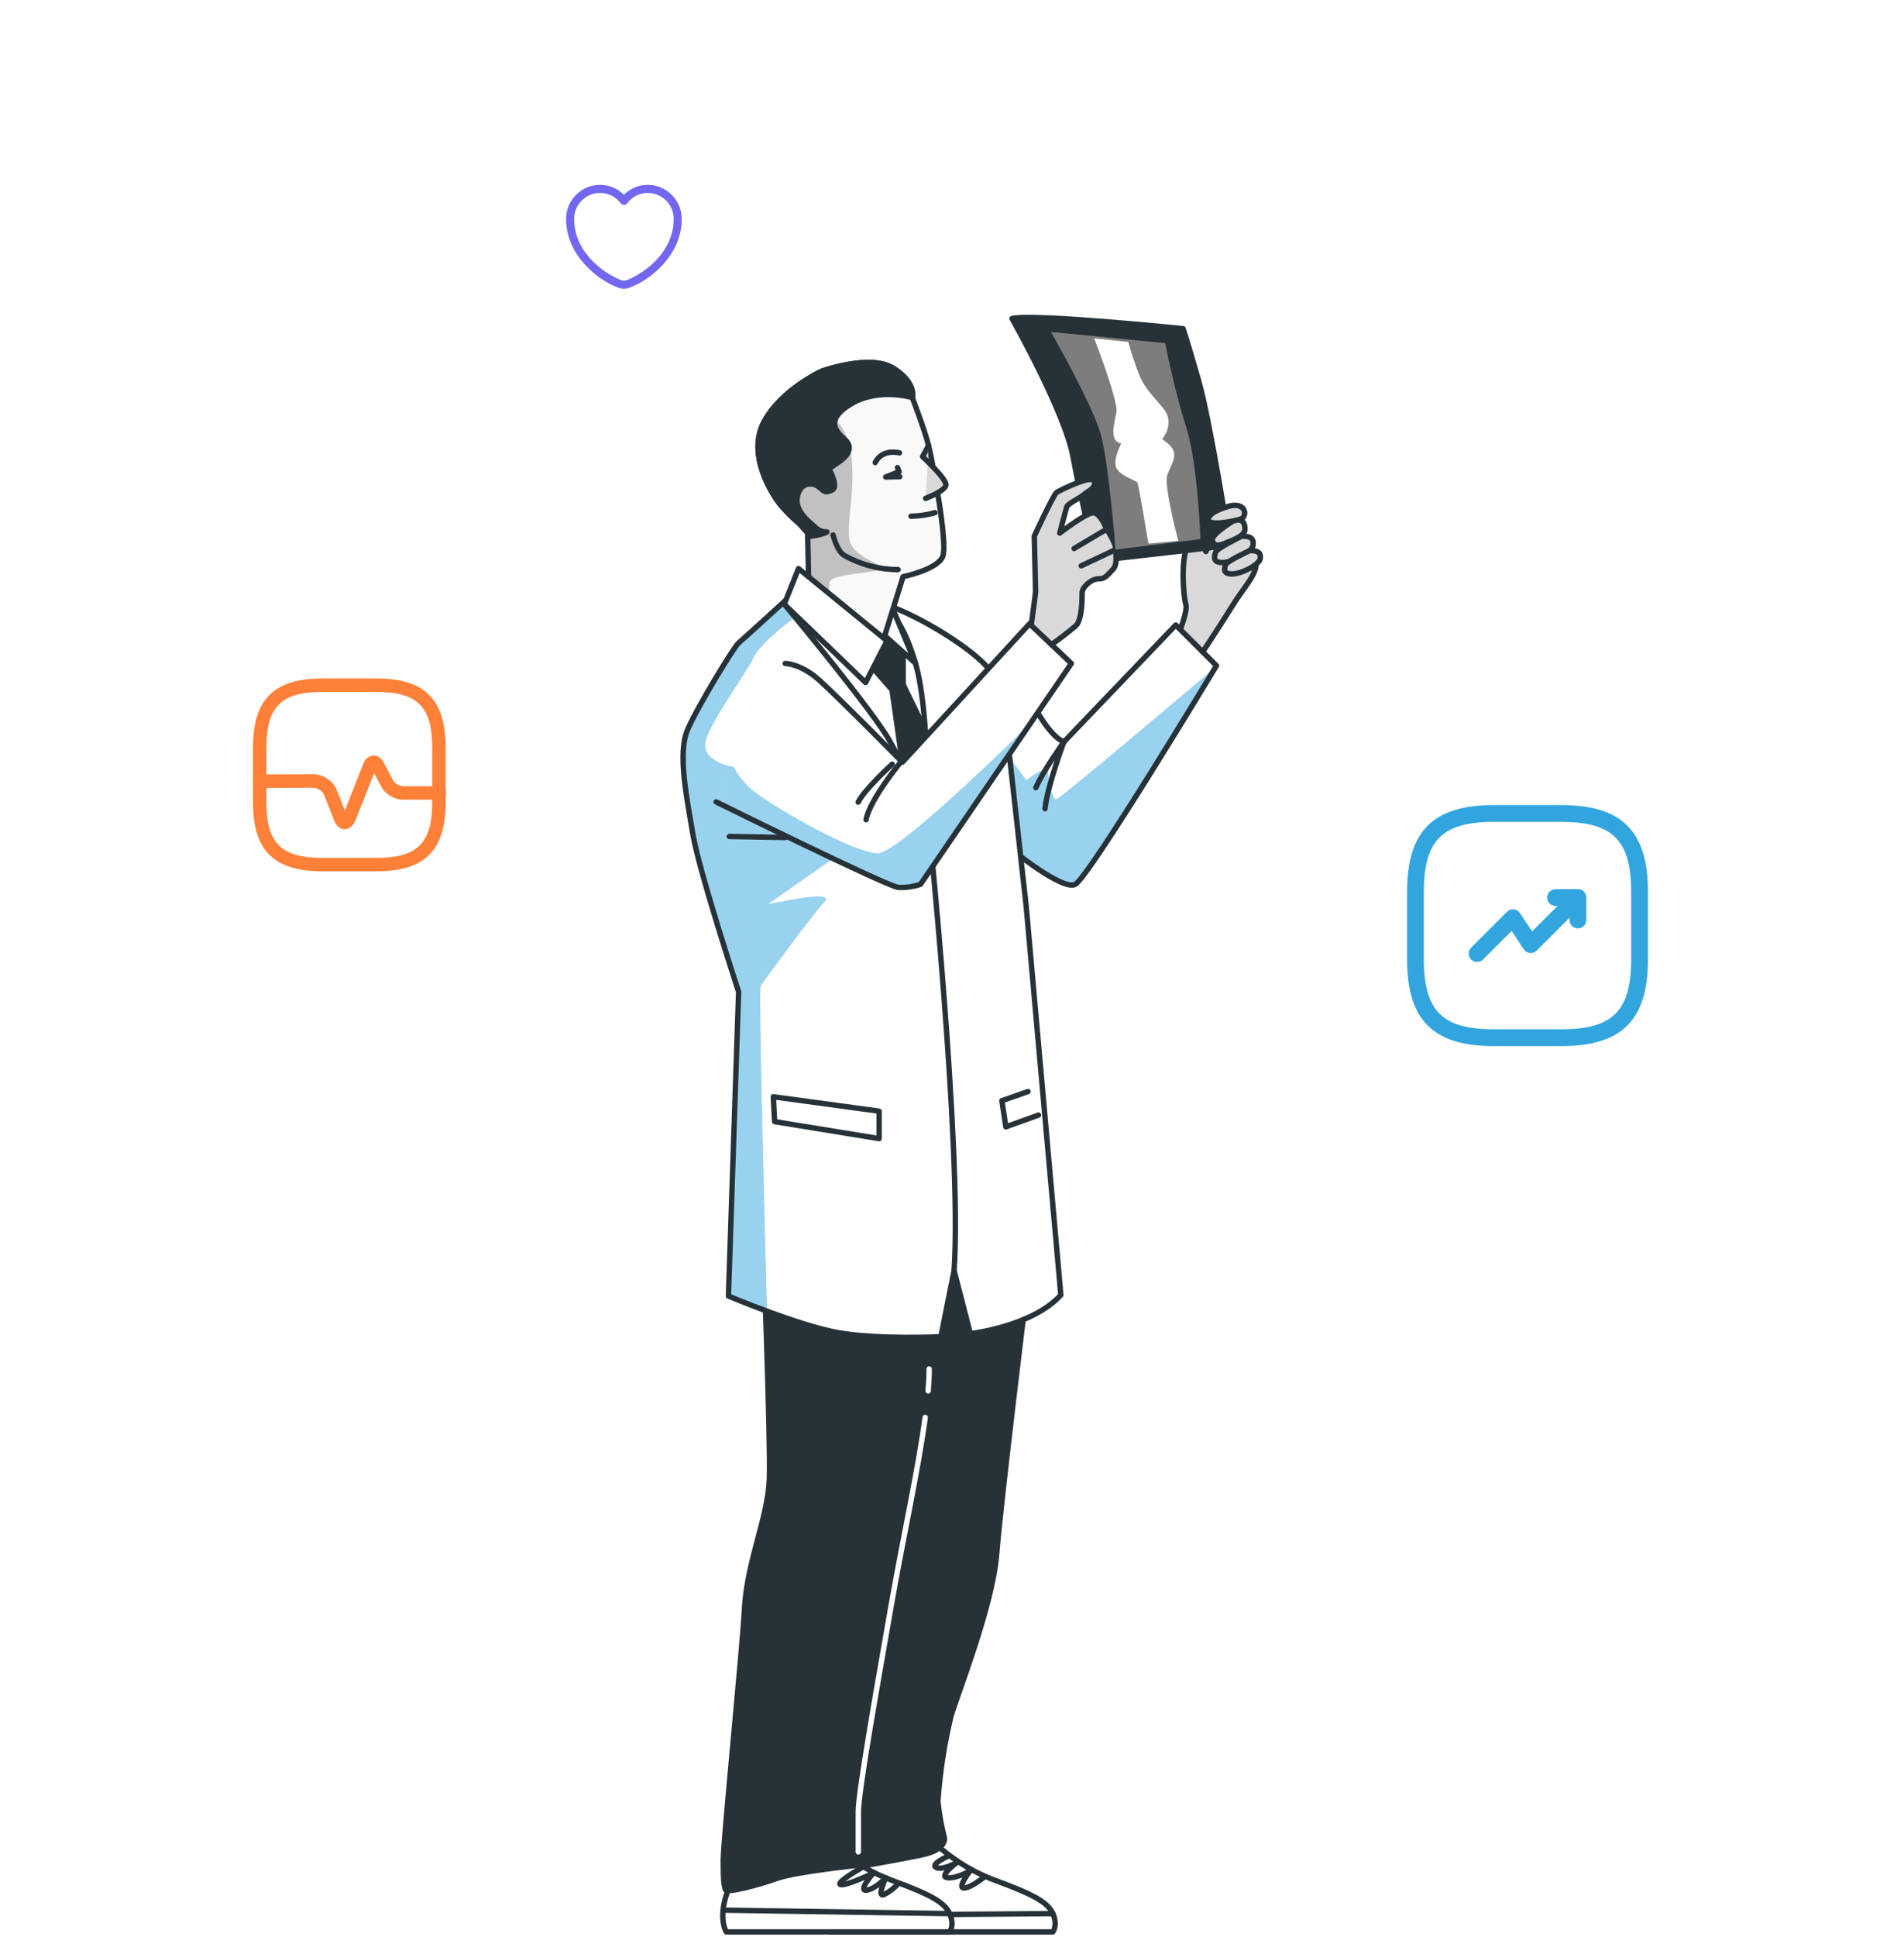 <svg width="354" height="360" viewBox="0 0 354 360" fill="none" xmlns="http://www.w3.org/2000/svg">
<path d="M221.629 93.603C221.629 93.603 221.823 98.713 220.657 101.734C219.491 104.756 220.094 111.196 220.473 112.323C220.851 113.45 219.336 117.248 219.336 117.248L222.93 122.164C222.93 122.164 227.088 115.917 229.167 112.517C231.246 109.117 234.306 106.086 233.325 104.192C232.343 102.298 229.361 98.519 229.167 97.577C228.973 96.634 227.224 95.692 227.224 95.692L224.203 102.492C224.203 102.492 223.639 97.577 223.639 95.313C223.639 93.05 222.202 91.903 221.629 93.603Z" fill="white"/>
<path opacity="0.15" d="M221.629 93.603C221.629 93.603 221.823 98.713 220.657 101.734C219.491 104.756 220.094 111.196 220.473 112.323C220.851 113.45 219.336 117.248 219.336 117.248L222.93 122.164C222.93 122.164 227.088 115.917 229.167 112.517C231.246 109.117 234.306 106.086 233.325 104.192C232.343 102.298 229.361 98.519 229.167 97.577C228.973 96.634 227.224 95.692 227.224 95.692L224.203 102.492C224.203 102.492 223.639 97.577 223.639 95.313C223.639 93.05 222.202 91.903 221.629 93.603Z" fill="black" stroke="#263238" stroke-linecap="round" stroke-linejoin="round"/>
<path d="M221.629 93.603C221.629 93.603 221.823 98.713 220.657 101.734C219.491 104.756 220.094 111.196 220.473 112.323C220.851 113.45 219.336 117.248 219.336 117.248L222.93 122.164C222.93 122.164 227.088 115.917 229.167 112.517C231.246 109.117 234.306 106.086 233.325 104.192C232.343 102.298 229.361 98.519 229.167 97.577C228.973 96.634 227.224 95.692 227.224 95.692L224.203 102.492C224.203 102.492 223.639 97.577 223.639 95.313C223.639 93.05 222.202 91.903 221.629 93.603Z" stroke="#263238" stroke-linecap="round" stroke-linejoin="round"/>
<path d="M218.605 116.141L226.173 123.699C226.173 123.699 202.343 163.227 199.886 164.353C197.428 165.48 188.16 157.913 188.16 157.913L181.914 123.485C181.914 123.485 190.249 127.963 193.086 132.685C195.922 137.406 197.807 137.862 197.807 137.862L218.605 116.141Z" fill="white"/>
<path d="M196.371 148.538C195.623 148.538 194.865 145.265 194.865 143.506C194.865 141.748 190.843 145.022 190.843 145.022L186.326 138.989L184.859 139.698L188.162 157.903C188.162 157.903 197.43 165.461 199.887 164.324C202.345 163.188 223.6 127.925 225.961 124.029C220.152 128.954 197.031 148.538 196.371 148.538Z" fill="#33A5DF"/>
<path opacity="0.5" d="M196.371 148.538C195.623 148.538 194.865 145.265 194.865 143.506C194.865 141.748 190.843 145.022 190.843 145.022L186.326 138.989L184.859 139.698L188.162 157.903C188.162 157.903 197.43 165.461 199.887 164.324C202.345 163.188 223.6 127.925 225.961 124.029C220.152 128.954 197.031 148.538 196.371 148.538Z" fill="white"/>
<path d="M218.605 116.141L226.173 123.699C226.173 123.699 202.343 163.227 199.886 164.353C197.428 165.48 188.16 157.913 188.16 157.913L181.914 123.485C181.914 123.485 190.249 127.963 193.086 132.685C195.922 137.406 197.807 137.862 197.807 137.862L218.605 116.141Z" stroke="#263238" stroke-linecap="round" stroke-linejoin="round"/>
<path d="M194.29 150.267C194.776 145.896 197.806 137.853 197.806 137.853C197.806 137.853 193.804 143.467 192.59 146.382" stroke="#263238" stroke-linecap="round" stroke-linejoin="round"/>
<path d="M174.864 343.457C177.949 346.096 181.487 348.153 185.307 349.529C191.864 351.957 194.778 353.414 195.749 355.6C196.721 357.786 195.749 359 195.749 359H154.221C154.221 359 152.035 355.6 155.678 348.8C159.321 342 174.864 343.457 174.864 343.457Z" fill="white" stroke="#263238" stroke-linecap="round" stroke-linejoin="round"/>
<path d="M176.349 344.895C176.349 344.895 172.959 346.381 174.017 347.012C175.076 347.644 177.825 346.167 177.825 346.167C177.825 346.167 174.445 348.713 176.135 348.926C177.825 349.14 180.371 347.654 180.371 347.654C180.371 347.654 178.039 350.617 179.098 350.83C180.157 351.044 182.906 348.887 182.906 348.887" stroke="#263238" stroke-linecap="round" stroke-linejoin="round"/>
<path d="M153.84 355.94L195.748 355.6" stroke="#263238" stroke-linecap="round" stroke-linejoin="round"/>
<path d="M190.893 239.756C190.893 239.756 186.035 279.342 185.307 288.814C184.578 298.285 178.021 314.8 176.807 318.928C175.565 324.114 174.752 329.394 174.378 334.714C174.607 337.009 175.013 339.282 175.592 341.514C175.592 341.514 176.078 343.7 171.464 344.671C166.85 345.643 158.35 347.1 158.35 347.1C158.35 347.1 155.192 346.128 155.435 336.9C155.678 327.671 156.164 310.671 158.35 302.657C160.535 294.642 163.45 281.528 164.178 278.857C164.907 276.185 163.207 232.228 163.207 232.228L190.407 231.985L190.893 239.756Z" fill="#263238" stroke="#263238" stroke-linecap="round" stroke-linejoin="round"/>
<path d="M155.676 343.457C158.761 346.096 162.299 348.153 166.119 349.529C172.676 351.957 175.591 353.414 176.562 355.6C177.533 357.786 176.562 359 176.562 359H135.033C135.033 359 132.847 355.6 136.49 348.8C140.133 342 155.676 343.457 155.676 343.457Z" fill="white" stroke="#263238" stroke-linecap="round" stroke-linejoin="round"/>
<path d="M160.681 346.808C160.681 346.808 155.387 349.771 156.232 350.189C157.077 350.607 162.372 348.071 162.372 348.071C162.372 348.071 159.409 351.462 161.099 351.248C162.789 351.034 164.703 348.926 164.703 348.926C164.703 348.926 163.003 352.52 164.276 352.103C165.329 351.591 166.268 350.87 167.034 349.985" stroke="#263238" stroke-linecap="round" stroke-linejoin="round"/>
<path d="M134.508 354.959L176.561 355.6" stroke="#263238" stroke-linecap="round" stroke-linejoin="round"/>
<path d="M141.832 229.556C141.832 229.556 143.289 267.442 143.047 274.728C142.804 282.014 138.918 290.028 138.432 298.771C137.946 307.514 134.469 341.893 134.469 345.779C134.469 349.665 134.634 350.403 134.877 351.132C135.12 351.86 141.104 350.257 144.504 349.043C147.904 347.829 159.58 346.605 159.58 346.605C159.58 346.605 157.638 342.972 157.638 340.3C157.638 337.629 157.152 333.257 157.638 331.8C158.123 330.343 161.038 299.986 162.98 294.4C164.923 288.814 168.323 270.357 168.566 263.314C168.809 256.271 171.723 232.471 171.723 232.471C171.723 232.471 152.275 233.199 141.832 229.556Z" fill="#263238" stroke="#263238" stroke-linecap="round" stroke-linejoin="round"/>
<path d="M172.57 258.456C172.687 256.999 172.755 255.639 172.755 254.396" stroke="white" stroke-linecap="round" stroke-linejoin="round"/>
<path d="M159.582 344.127V336.725C159.582 333.014 162.875 314.489 165.751 298.023C167.888 285.822 170.705 273.164 172.016 263.401" stroke="white" stroke-linecap="round" stroke-linejoin="round"/>
<path d="M146.944 110.759C146.944 110.759 138.055 118.89 137.298 119.502C136.54 120.114 129.73 131.218 127.845 135.57C125.961 139.922 127.651 148.053 128.817 154.999C129.983 161.944 137.327 184.307 137.327 184.307L135.432 240.844C135.432 240.844 148.479 246.333 155.833 247.644C163.186 248.956 174.931 248.402 174.931 248.402L177.389 236.113L180.41 247.829C180.41 247.829 191.941 246.508 197.235 240.65L190.814 168.599L187.22 136.26C187.22 136.26 186.248 128.488 184.383 125.107C182.518 121.727 172.279 115.082 165.09 112.479C157.902 109.875 146.944 110.759 146.944 110.759Z" fill="white"/>
<path d="M154.414 159.856L135.568 149.811L136.365 142.554C136.365 142.554 129.798 141.525 131.304 137.25C132.81 132.976 138.871 124.884 140.105 122.154C141.339 119.425 148.139 114.383 148.139 114.383L150.849 110.614C148.508 110.614 146.963 110.769 146.963 110.769C146.963 110.769 138.075 118.9 137.317 119.512C136.559 120.124 129.75 131.228 127.865 135.58C125.98 139.932 127.671 148.063 128.836 155.008C130.002 161.954 137.346 184.317 137.346 184.317L135.452 240.854C135.452 240.854 138.551 242.156 142.582 243.642C142.028 222.989 141.038 183.753 141.407 183.199C141.912 182.451 150.703 170.386 153.21 167.656C155.716 164.927 142.164 168.404 142.913 167.909C143.661 167.414 154.414 159.856 154.414 159.856Z" fill="#33A5DF"/>
<path opacity="0.5" d="M154.414 159.856L135.568 149.811L136.365 142.554C136.365 142.554 129.798 141.525 131.304 137.25C132.81 132.976 138.871 124.884 140.105 122.154C141.339 119.425 148.139 114.383 148.139 114.383L150.849 110.614C148.508 110.614 146.963 110.769 146.963 110.769C146.963 110.769 138.075 118.9 137.317 119.512C136.559 120.124 129.75 131.228 127.865 135.58C125.98 139.932 127.671 148.063 128.836 155.008C130.002 161.954 137.346 184.317 137.346 184.317L135.452 240.854C135.452 240.854 138.551 242.156 142.582 243.642C142.028 222.989 141.038 183.753 141.407 183.199C141.912 182.451 150.703 170.386 153.21 167.656C155.716 164.927 142.164 168.404 142.913 167.909C143.661 167.414 154.414 159.856 154.414 159.856Z" fill="white"/>
<path d="M172.434 150.87C172.434 150.87 178.932 213.314 177.388 236.133L172.434 150.87Z" fill="white"/>
<path d="M172.434 150.87C172.434 150.87 178.932 213.314 177.388 236.133" stroke="#263238" stroke-linecap="round" stroke-linejoin="round"/>
<path d="M143.777 203.813L163.449 206.485V211.585L144.02 208.427L143.777 203.813Z" stroke="#263238" stroke-linecap="round" stroke-linejoin="round"/>
<path d="M193.077 207.213L187.006 209.399L186.277 204.542L191.135 202.842" stroke="#263238" stroke-linecap="round" stroke-linejoin="round"/>
<path d="M146.944 110.759C146.944 110.759 138.055 118.89 137.298 119.502C136.54 120.114 129.73 131.218 127.845 135.57C125.961 139.922 127.651 148.053 128.817 154.999C129.983 161.944 137.327 184.307 137.327 184.307L135.432 240.844C135.432 240.844 148.479 246.333 155.833 247.644C163.186 248.956 174.931 248.402 174.931 248.402L177.389 236.113L180.41 247.829C180.41 247.829 191.941 246.508 197.235 240.65L190.814 168.599L187.22 136.26C187.22 136.26 186.248 128.488 184.383 125.107C182.518 121.727 172.279 115.082 165.09 112.479C157.902 109.875 146.944 110.759 146.944 110.759Z" stroke="#263238" stroke-linecap="round" stroke-linejoin="round"/>
<path d="M145.809 112.255C145.809 112.255 162.634 132.49 165.47 137.785C168.307 143.079 172.475 149.51 172.475 149.51C172.475 149.51 172.659 131.538 170.201 123.223C167.744 114.907 165.101 113.411 165.101 113.411C163.701 111.975 161.965 110.912 160.05 110.316C158.135 109.721 156.101 109.613 154.134 110.001C146.945 111.138 145.809 112.255 145.809 112.255Z" fill="white" stroke="#263238" stroke-linecap="round" stroke-linejoin="round"/>
<path d="M172.027 135.657L167.928 127.215V119.842L162.255 114.014L161.691 123.466L165.849 128.197L167.792 141.903C170.153 145.945 172.503 149.568 172.503 149.568C172.503 149.568 172.542 142.787 172.027 135.657Z" fill="#263238" stroke="#263238" stroke-linecap="round" stroke-linejoin="round"/>
<path d="M164.713 118.327L170.201 123.242L165.471 111.896C165.471 111.896 163.392 117.19 164.713 118.327Z" fill="white" stroke="#263238" stroke-linecap="round" stroke-linejoin="round"/>
<path d="M152.801 68.968C152.801 68.968 145.243 72.378 142.028 78.43C138.812 84.482 143.533 91.855 145.049 93.74C146.136 95.043 147.339 96.246 148.643 97.334L150.159 99.034L150.343 107.544L164.128 119.269L167.907 107.165C167.907 107.165 174.338 105.844 175.29 103.386C176.242 100.928 173.395 85.803 172.638 82.772C171.88 79.741 169.617 73.893 169.617 73.893C169.617 73.893 170.365 71.056 166.022 68.404C161.68 65.752 152.801 68.968 152.801 68.968Z" fill="white"/>
<g opacity="0.15">
<path opacity="0.15" d="M152.801 68.968C152.801 68.968 145.243 72.378 142.028 78.43C138.812 84.482 143.533 91.855 145.049 93.74C146.136 95.043 147.339 96.246 148.643 97.334L150.159 99.034L150.343 107.544L164.128 119.269L167.907 107.165C167.907 107.165 174.338 105.844 175.29 103.386C176.242 100.928 173.395 85.803 172.638 82.772C171.88 79.741 169.617 73.893 169.617 73.893C169.617 73.893 170.365 71.056 166.022 68.404C161.68 65.752 152.801 68.968 152.801 68.968Z" fill="black"/>
<g opacity="0.15">
<path opacity="0.15" d="M157.94 100.307C157.182 96.537 160.204 86.707 156.969 80.208C154.375 75.01 146.866 75.35 143.893 75.749C143.189 76.574 142.577 77.473 142.067 78.43C138.851 84.482 143.573 91.855 145.088 93.74C146.175 95.044 147.378 96.247 148.682 97.334L150.198 99.034L150.382 107.544L154.19 110.779C154.19 109.691 154.19 108.836 154.19 108.34C154.19 106.679 161.729 106.582 163.74 105.834C165.75 105.086 158.688 104.076 157.94 100.307Z" fill="black"/>
<path opacity="0.5" d="M157.94 100.307C157.182 96.537 160.204 86.707 156.969 80.208C154.375 75.01 146.866 75.35 143.893 75.749C143.189 76.574 142.577 77.473 142.067 78.43C138.851 84.482 143.573 91.855 145.088 93.74C146.175 95.044 147.378 96.247 148.682 97.334L150.198 99.034L150.382 107.544L154.19 110.779C154.19 109.691 154.19 108.836 154.19 108.34C154.19 106.679 161.729 106.582 163.74 105.834C165.75 105.086 158.688 104.076 157.94 100.307Z" fill="black"/>
</g>
</g>
<g style="mix-blend-mode:multiply" opacity="0.22">
<path d="M157.94 100.307C157.182 96.537 160.204 86.707 156.969 80.208C154.375 75.01 146.866 75.35 143.893 75.749C143.189 76.574 142.577 77.473 142.067 78.43C138.851 84.482 143.573 91.855 145.088 93.74C146.175 95.044 147.378 96.247 148.682 97.334L150.198 99.034L150.382 107.544L154.19 110.779C154.19 109.691 154.19 108.836 154.19 108.34C154.19 106.679 161.729 106.582 163.74 105.834C165.75 105.086 158.688 104.076 157.94 100.307Z" fill="black"/>
</g>
<path d="M152.801 68.968C152.801 68.968 145.243 72.378 142.028 78.43C138.812 84.482 143.533 91.855 145.049 93.74C146.136 95.043 147.339 96.246 148.643 97.334L150.159 99.034L150.343 107.544L164.128 119.269L167.907 107.165C167.907 107.165 174.338 105.844 175.29 103.386C176.242 100.928 173.395 85.803 172.638 82.772C171.88 79.741 169.617 73.893 169.617 73.893C169.617 73.893 170.365 71.056 166.022 68.404C161.68 65.752 152.801 68.968 152.801 68.968Z" stroke="#263238" stroke-linecap="round" stroke-linejoin="round"/>
<path d="M154.879 99.413C154.879 99.413 155.637 102.444 156.958 103.201C160.014 104.936 163.469 105.847 166.983 105.844" stroke="#263238" stroke-linecap="round" stroke-linejoin="round"/>
<path d="M172.656 82.772L171.52 84.851C171.52 84.851 176.056 89.018 175.872 90.145C175.687 91.272 172.093 92.613 172.093 92.613" fill="white"/>
<path opacity="0.15" d="M172.656 82.772L171.52 84.851C171.52 84.851 176.056 89.018 175.872 90.145C175.687 91.272 172.093 92.613 172.093 92.613" fill="black"/>
<path d="M172.656 82.772L171.52 84.851C171.52 84.851 176.056 89.018 175.872 90.145C175.687 91.272 172.093 92.613 172.093 92.613" stroke="#263238" stroke-linecap="round" stroke-linejoin="round"/>
<path d="M166.867 86.891L167.168 87.649L164.672 88.639L167.295 88.581" stroke="#263238" stroke-linecap="round" stroke-linejoin="round"/>
<path d="M167.236 84.161C167.236 84.161 164.05 83.287 162.719 85.959" stroke="#263238" stroke-linecap="round" stroke-linejoin="round"/>
<path d="M173.842 95.265C172.391 95.68 170.892 95.902 169.383 95.925" stroke="#263238" stroke-linecap="round" stroke-linejoin="round"/>
<path d="M158.301 75.02C163.401 71.999 169.648 73.883 169.648 73.883C169.648 73.883 170.396 71.056 166.053 68.404C161.711 65.752 152.813 68.968 152.813 68.968C152.813 68.968 145.255 72.378 142.039 78.43C138.824 84.482 143.545 91.855 145.061 93.74C146.148 95.043 147.351 96.246 148.655 97.334L150.17 99.034V99.724C153.24 99.354 153.745 98.849 153.745 98.849C153.32 98.859 152.898 98.778 152.508 98.61C152.117 98.442 151.767 98.193 151.482 97.878C150.161 96.741 147.703 94.847 148.266 92.205C148.83 89.562 151.103 89.553 152.24 90.495C153.376 91.437 153.376 91.631 154.697 91.068C156.018 90.505 154.124 87.095 154.124 87.095L156.067 85.774C157.961 84.453 158.525 82.937 157.038 81.616C155.552 80.295 153.182 78.051 158.301 75.02Z" fill="#263238" stroke="#263238" stroke-linecap="round" stroke-linejoin="round"/>
<path d="M148.461 105.659L145.809 112.275L160.934 126.836L164.907 119.084L148.461 105.659Z" fill="white" stroke="#263238" stroke-linecap="round" stroke-linejoin="round"/>
<path d="M188.16 59.195C188.16 59.195 197.991 76.594 199.507 84.909C201.022 93.225 203.859 104.192 203.859 104.192L228.63 101.356C228.63 101.356 225.036 78.294 222.802 70.542C220.567 62.79 219.965 61.08 219.965 61.08C219.965 61.08 192.298 58.243 188.16 59.195Z" fill="#263238" stroke="#263238" stroke-linecap="round" stroke-linejoin="round"/>
<path d="M191.57 117.248C191.57 117.248 192.542 110.448 192.542 109.866C192.542 109.283 192.299 99.627 192.299 99.627C192.299 99.627 195.893 91.855 196.466 91.496C197.04 91.136 203.082 88.096 203.461 89.417C203.84 90.738 202.14 91.311 201.566 91.875C200.993 92.438 198.545 93.575 198.351 94.148C198.157 94.721 197.03 99.063 197.03 99.063C197.03 99.063 201.945 95.284 203.266 95.284C204.588 95.284 205.724 98.305 205.724 98.305C205.724 98.305 207.434 100.763 207.434 102.084C207.434 103.405 207.813 104.921 206.861 105.873C205.909 106.825 205.54 107.573 204.218 107.573C202.897 107.573 201.188 109.088 201.188 110.215C201.188 111.342 201.188 115.131 200.051 116.267C198.296 117.744 196.467 119.132 194.572 120.425L191.57 117.248Z" fill="white"/>
<path opacity="0.15" d="M191.57 117.248C191.57 117.248 192.542 110.448 192.542 109.866C192.542 109.283 192.299 99.627 192.299 99.627C192.299 99.627 195.893 91.855 196.466 91.496C197.04 91.136 203.082 88.096 203.461 89.417C203.84 90.738 202.14 91.311 201.566 91.875C200.993 92.438 198.545 93.575 198.351 94.148C198.157 94.721 197.03 99.063 197.03 99.063C197.03 99.063 201.945 95.284 203.266 95.284C204.588 95.284 205.724 98.305 205.724 98.305C205.724 98.305 207.434 100.763 207.434 102.084C207.434 103.405 207.813 104.921 206.861 105.873C205.909 106.825 205.54 107.573 204.218 107.573C202.897 107.573 201.188 109.088 201.188 110.215C201.188 111.342 201.188 115.131 200.051 116.267C198.296 117.744 196.467 119.132 194.572 120.425L191.57 117.248Z" fill="black" stroke="#263238" stroke-linecap="round" stroke-linejoin="round"/>
<path d="M191.57 117.248C191.57 117.248 192.542 110.448 192.542 109.866C192.542 109.283 192.299 99.627 192.299 99.627C192.299 99.627 195.893 91.855 196.466 91.496C197.04 91.136 203.082 88.096 203.461 89.417C203.84 90.738 202.14 91.311 201.566 91.875C200.993 92.438 198.545 93.575 198.351 94.148C198.157 94.721 197.03 99.063 197.03 99.063C197.03 99.063 201.945 95.284 203.266 95.284C204.588 95.284 205.724 98.305 205.724 98.305C205.724 98.305 207.434 100.763 207.434 102.084C207.434 103.405 207.813 104.921 206.861 105.873C205.909 106.825 205.54 107.573 204.218 107.573C202.897 107.573 201.188 109.088 201.188 110.215C201.188 111.342 201.188 115.131 200.051 116.267C198.296 117.744 196.467 119.132 194.572 120.425L191.57 117.248Z" stroke="#263238" stroke-linecap="round" stroke-linejoin="round"/>
<path d="M207.454 102.114L201.023 105.145" stroke="#263238" stroke-linecap="round" stroke-linejoin="round"/>
<path d="M205.745 98.335L199.703 101.929" stroke="#263238" stroke-linecap="round" stroke-linejoin="round"/>
<path d="M229.576 96.635C229.576 96.635 225.418 99.092 225.418 100.229C225.418 101.365 226.389 101.55 227.681 100.986C228.973 100.423 231.47 99.656 231.47 98.335C231.47 97.013 230.897 96.44 229.576 96.635Z" fill="white"/>
<path opacity="0.15" d="M229.576 96.635C229.576 96.635 225.418 99.092 225.418 100.229C225.418 101.365 226.389 101.55 227.681 100.986C228.973 100.423 231.47 99.656 231.47 98.335C231.47 97.013 230.897 96.44 229.576 96.635Z" fill="black" stroke="#263238" stroke-linecap="round" stroke-linejoin="round"/>
<path d="M229.576 96.635C229.576 96.635 225.418 99.092 225.418 100.229C225.418 101.365 226.389 101.55 227.681 100.986C228.973 100.423 231.47 99.656 231.47 98.335C231.47 97.013 230.897 96.44 229.576 96.635Z" stroke="#263238" stroke-linecap="round" stroke-linejoin="round"/>
<path d="M228.815 93.982C228.815 93.982 224.842 94.954 224.657 96.44C224.473 97.926 229.573 96.819 230.709 96.44C231.846 96.061 231.846 93.419 228.815 93.982Z" fill="white"/>
<path opacity="0.15" d="M228.815 93.982C228.815 93.982 224.842 94.954 224.657 96.44C224.473 97.926 229.573 96.819 230.709 96.44C231.846 96.061 231.846 93.419 228.815 93.982Z" fill="black" stroke="#263238" stroke-linecap="round" stroke-linejoin="round"/>
<path d="M228.815 93.982C228.815 93.982 224.842 94.954 224.657 96.44C224.473 97.926 229.573 96.819 230.709 96.44C231.846 96.061 231.846 93.419 228.815 93.982Z" stroke="#263238" stroke-linecap="round" stroke-linejoin="round"/>
<path d="M230.896 99.626C230.896 99.626 226.175 101.9 225.981 102.657C225.787 103.415 225.418 104.542 227.302 104.542C229.187 104.542 232.791 102.657 232.975 101.326C233.16 99.996 232.412 99.626 230.896 99.626Z" fill="white"/>
<path opacity="0.15" d="M230.896 99.626C230.896 99.626 226.175 101.9 225.981 102.657C225.787 103.415 225.418 104.542 227.302 104.542C229.187 104.542 232.791 102.657 232.975 101.326C233.16 99.996 232.412 99.626 230.896 99.626Z" fill="black" stroke="#263238" stroke-linecap="round" stroke-linejoin="round"/>
<path d="M230.896 99.626C230.896 99.626 226.175 101.9 225.981 102.657C225.787 103.415 225.418 104.542 227.302 104.542C229.187 104.542 232.791 102.657 232.975 101.326C233.16 99.996 232.412 99.626 230.896 99.626Z" stroke="#263238" stroke-linecap="round" stroke-linejoin="round"/>
<path d="M232.381 102.308C232.381 102.308 228.009 104.309 227.834 104.979C227.66 105.649 227.31 106.65 229.058 106.65C230.807 106.65 234.129 104.979 234.304 103.813C234.479 102.648 233.78 102.308 232.381 102.308Z" fill="white"/>
<path opacity="0.15" d="M232.381 102.308C232.381 102.308 228.009 104.309 227.834 104.979C227.66 105.649 227.31 106.65 229.058 106.65C230.807 106.65 234.129 104.979 234.304 103.813C234.479 102.648 233.78 102.308 232.381 102.308Z" fill="black" stroke="#263238" stroke-linecap="round" stroke-linejoin="round"/>
<path d="M232.381 102.308C232.381 102.308 228.009 104.309 227.834 104.979C227.66 105.649 227.31 106.65 229.058 106.65C230.807 106.65 234.129 104.979 234.304 103.813C234.479 102.648 233.78 102.308 232.381 102.308Z" stroke="#263238" stroke-linecap="round" stroke-linejoin="round"/>
<path d="M195.391 61.672C195.391 61.672 203.279 75.418 204.736 81.004C206.193 86.59 207.407 102.133 207.407 102.133L223.193 100.19C223.193 100.19 222.707 86.104 220.522 79.304C218.336 72.504 216.636 63.761 216.636 63.761L195.391 61.672Z" fill="#7D7D7D"/>
<path d="M208.473 82.403C208.473 82.403 206.666 85.764 207.696 87.192C208.726 88.62 211.184 89.261 211.446 89.65C211.708 90.038 213.515 101.025 213.515 101.025L219.072 100.51C219.072 100.51 216.361 90.291 217.002 88.358C217.644 86.424 219.208 84.608 217.653 82.927C216.099 81.247 213.641 80.081 212.097 80.334C210.757 80.762 209.523 81.467 208.473 82.403Z" fill="white"/>
<path d="M203.434 62.877C203.434 62.877 207.96 74.534 207.572 76.584C207.183 78.634 206.144 82.014 208.475 82.412C210.807 82.811 211.837 80.606 212.614 80.732C213.391 80.858 214.683 83.316 215.849 81.898C217.014 80.479 218.17 78.148 216.237 75.817C214.304 73.485 212.876 72.203 211.837 69.745C211.043 67.712 210.352 65.64 209.767 63.538L203.434 62.877Z" fill="white"/>
<path d="M145.993 123.291C145.993 123.291 148.829 123.291 152.239 126.322C155.649 129.352 167.782 141.641 167.782 141.641L191.417 115.917L199.189 123.291L171.143 164.324C169.807 164.779 168.395 164.974 166.985 164.897C164.907 164.703 133.141 149.014 133.141 149.014" fill="white"/>
<path d="M163.216 158.583C158.942 158.583 144.623 150.54 140.106 147.023C138.58 145.786 137.312 144.261 136.375 142.535L133.141 149.014C133.141 149.014 164.907 164.703 166.985 164.897C168.395 164.974 169.807 164.779 171.143 164.324L191.407 134.598C184.102 141.767 166.577 158.583 163.216 158.583Z" fill="#33A5DF"/>
<path opacity="0.5" d="M163.216 158.583C158.942 158.583 144.623 150.54 140.106 147.023C138.58 145.786 137.312 144.261 136.375 142.535L133.141 149.014C133.141 149.014 164.907 164.703 166.985 164.897C168.395 164.974 169.807 164.779 171.143 164.324L191.407 134.598C184.102 141.767 166.577 158.583 163.216 158.583Z" fill="white"/>
<path d="M145.993 123.291C145.993 123.291 148.829 123.291 152.239 126.322C155.649 129.352 167.782 141.641 167.782 141.641L191.417 115.917L199.189 123.291L171.143 164.324C169.807 164.779 168.395 164.974 166.985 164.897C164.907 164.703 133.141 149.014 133.141 149.014" stroke="#263238" stroke-linecap="round" stroke-linejoin="round"/>
<path d="M145.992 155.63L135.598 155.436" stroke="#263238" stroke-linecap="round" stroke-linejoin="round"/>
<path d="M167.742 141.272C167.742 141.272 161.748 148.441 161.02 152.327" stroke="#263238" stroke-linecap="round" stroke-linejoin="round"/>
<path d="M165.877 142.01C165.877 142.01 160.777 146.625 159.562 149.053" stroke="#263238" stroke-linecap="round" stroke-linejoin="round"/>
<g filter="url(#filter0_d_7_5899)">
<rect x="244" y="132" width="80" height="80" rx="20" fill="white"/>
</g>
<path d="M274.628 178.771C274.232 178.771 273.836 178.625 273.523 178.312C272.919 177.708 272.919 176.708 273.523 176.104L280.19 169.437C280.523 169.104 280.961 168.937 281.44 168.979C281.898 169.021 282.315 169.271 282.586 169.666L284.857 173.083L292.253 165.687C292.857 165.083 293.857 165.083 294.461 165.687C295.065 166.292 295.065 167.292 294.461 167.896L285.711 176.646C285.378 176.979 284.94 177.146 284.461 177.104C284.003 177.062 283.586 176.812 283.315 176.416L281.044 173L275.732 178.312C275.419 178.625 275.023 178.771 274.628 178.771Z" fill="#32A5DF"/>
<path d="M293.374 172.521C292.52 172.521 291.811 171.812 291.811 170.958V168.354H289.207C288.353 168.354 287.645 167.646 287.645 166.792C287.645 165.937 288.353 165.229 289.207 165.229H293.374C294.228 165.229 294.936 165.937 294.936 166.792V170.958C294.936 171.812 294.228 172.521 293.374 172.521Z" fill="#32A5DF"/>
<path d="M290.251 194.396H277.751C266.439 194.396 261.605 189.562 261.605 178.25V165.75C261.605 154.437 266.439 149.604 277.751 149.604H290.251C301.564 149.604 306.397 154.437 306.397 165.75V178.25C306.397 189.562 301.564 194.396 290.251 194.396ZM277.751 152.729C268.147 152.729 264.73 156.146 264.73 165.75V178.25C264.73 187.854 268.147 191.271 277.751 191.271H290.251C299.855 191.271 303.272 187.854 303.272 178.25V165.75C303.272 156.146 299.855 152.729 290.251 152.729H277.751Z" fill="#32A5DF"/>
<g filter="url(#filter1_d_7_5899)">
<rect x="96" y="24" width="40" height="40" rx="10" fill="white"/>
</g>
<path d="M116 53.65C115.69 53.65 115.39 53.61 115.14 53.52C111.32 52.21 105.25 47.56 105.25 40.69C105.25 37.19 108.08 34.35 111.56 34.35C113.25 34.35 114.83 35.01 116 36.19C117.17 35.01 118.75 34.35 120.44 34.35C123.92 34.35 126.75 37.2 126.75 40.69C126.75 47.57 120.68 52.21 116.86 53.52C116.61 53.61 116.31 53.65 116 53.65ZM111.56 35.85C108.91 35.85 106.75 38.02 106.75 40.69C106.75 47.52 113.32 51.32 115.63 52.11C115.81 52.17 116.2 52.17 116.38 52.11C118.68 51.32 125.26 47.53 125.26 40.69C125.26 38.02 123.1 35.85 120.45 35.85C118.93 35.85 117.52 36.56 116.61 37.79C116.33 38.17 115.69 38.17 115.41 37.79C114.48 36.55 113.08 35.85 111.56 35.85Z" fill="#7367F0"/>
<g filter="url(#filter2_d_7_5899)">
<rect x="30" y="109" width="70" height="70" rx="20" fill="white"/>
</g>
<path d="M69.948 161.917H59.948C50.898 161.917 47.031 158.05 47.031 149V139C47.031 129.95 50.898 126.083 59.948 126.083H69.948C78.998 126.083 82.865 129.95 82.865 139V149C82.865 158.05 79.014 161.917 69.948 161.917ZM59.948 128.583C52.265 128.583 49.531 131.317 49.531 139V149C49.531 156.683 52.265 159.417 59.948 159.417H69.948C77.631 159.417 80.365 156.683 80.365 149V139C80.365 131.317 77.631 128.583 69.948 128.583H59.948Z" fill="#FF8038"/>
<path d="M64.083 154.1C63.683 154.1 62.716 153.95 62.15 152.5L60.25 147.7C59.983 147.016 59.033 146.383 58.316 146.383L48.316 146.416C47.633 146.416 47.066 145.866 47.066 145.166C47.066 144.483 47.616 143.916 48.316 143.916L58.316 143.883H58.333C60.083 143.883 61.95 145.15 62.6 146.783L64.116 150.616L67.55 141.916C68.066 140.616 68.983 140.433 69.366 140.4C69.75 140.383 70.683 140.466 71.333 141.7L73.066 144.983C73.366 145.55 74.266 146.1 74.916 146.1H81.683C82.366 146.1 82.933 146.666 82.933 147.35C82.933 148.033 82.366 148.6 81.683 148.6H74.916C73.333 148.6 71.6 147.55 70.866 146.15L69.566 143.683L66.066 152.5C65.45 153.933 64.466 154.1 64.083 154.1Z" fill="#FF8038"/>
<defs>
<filter id="filter0_d_7_5899" x="214" y="108" width="140" height="140" filterUnits="userSpaceOnUse" color-interpolation-filters="sRGB">
<feFlood flood-opacity="0" result="BackgroundImageFix"/>
<feColorMatrix in="SourceAlpha" type="matrix" values="0 0 0 0 0 0 0 0 0 0 0 0 0 0 0 0 0 0 127 0" result="hardAlpha"/>
<feOffset dy="6"/>
<feGaussianBlur stdDeviation="15"/>
<feComposite in2="hardAlpha" operator="out"/>
<feColorMatrix type="matrix" values="0 0 0 0 0.2 0 0 0 0 0.647 0 0 0 0 0.875 0 0 0 0.22 0"/>
<feBlend mode="normal" in2="BackgroundImageFix" result="effect1_dropShadow_7_5899"/>
<feBlend mode="normal" in="SourceGraphic" in2="effect1_dropShadow_7_5899" result="shape"/>
</filter>
<filter id="filter1_d_7_5899" x="66" y="0" width="100" height="100" filterUnits="userSpaceOnUse" color-interpolation-filters="sRGB">
<feFlood flood-opacity="0" result="BackgroundImageFix"/>
<feColorMatrix in="SourceAlpha" type="matrix" values="0 0 0 0 0 0 0 0 0 0 0 0 0 0 0 0 0 0 127 0" result="hardAlpha"/>
<feOffset dy="6"/>
<feGaussianBlur stdDeviation="15"/>
<feComposite in2="hardAlpha" operator="out"/>
<feColorMatrix type="matrix" values="0 0 0 0 0.2 0 0 0 0 0.647 0 0 0 0 0.875 0 0 0 0.22 0"/>
<feBlend mode="normal" in2="BackgroundImageFix" result="effect1_dropShadow_7_5899"/>
<feBlend mode="normal" in="SourceGraphic" in2="effect1_dropShadow_7_5899" result="shape"/>
</filter>
<filter id="filter2_d_7_5899" x="0" y="85" width="130" height="130" filterUnits="userSpaceOnUse" color-interpolation-filters="sRGB">
<feFlood flood-opacity="0" result="BackgroundImageFix"/>
<feColorMatrix in="SourceAlpha" type="matrix" values="0 0 0 0 0 0 0 0 0 0 0 0 0 0 0 0 0 0 127 0" result="hardAlpha"/>
<feOffset dy="6"/>
<feGaussianBlur stdDeviation="15"/>
<feComposite in2="hardAlpha" operator="out"/>
<feColorMatrix type="matrix" values="0 0 0 0 0.2 0 0 0 0 0.647 0 0 0 0 0.875 0 0 0 0.22 0"/>
<feBlend mode="normal" in2="BackgroundImageFix" result="effect1_dropShadow_7_5899"/>
<feBlend mode="normal" in="SourceGraphic" in2="effect1_dropShadow_7_5899" result="shape"/>
</filter>
</defs>
</svg>
